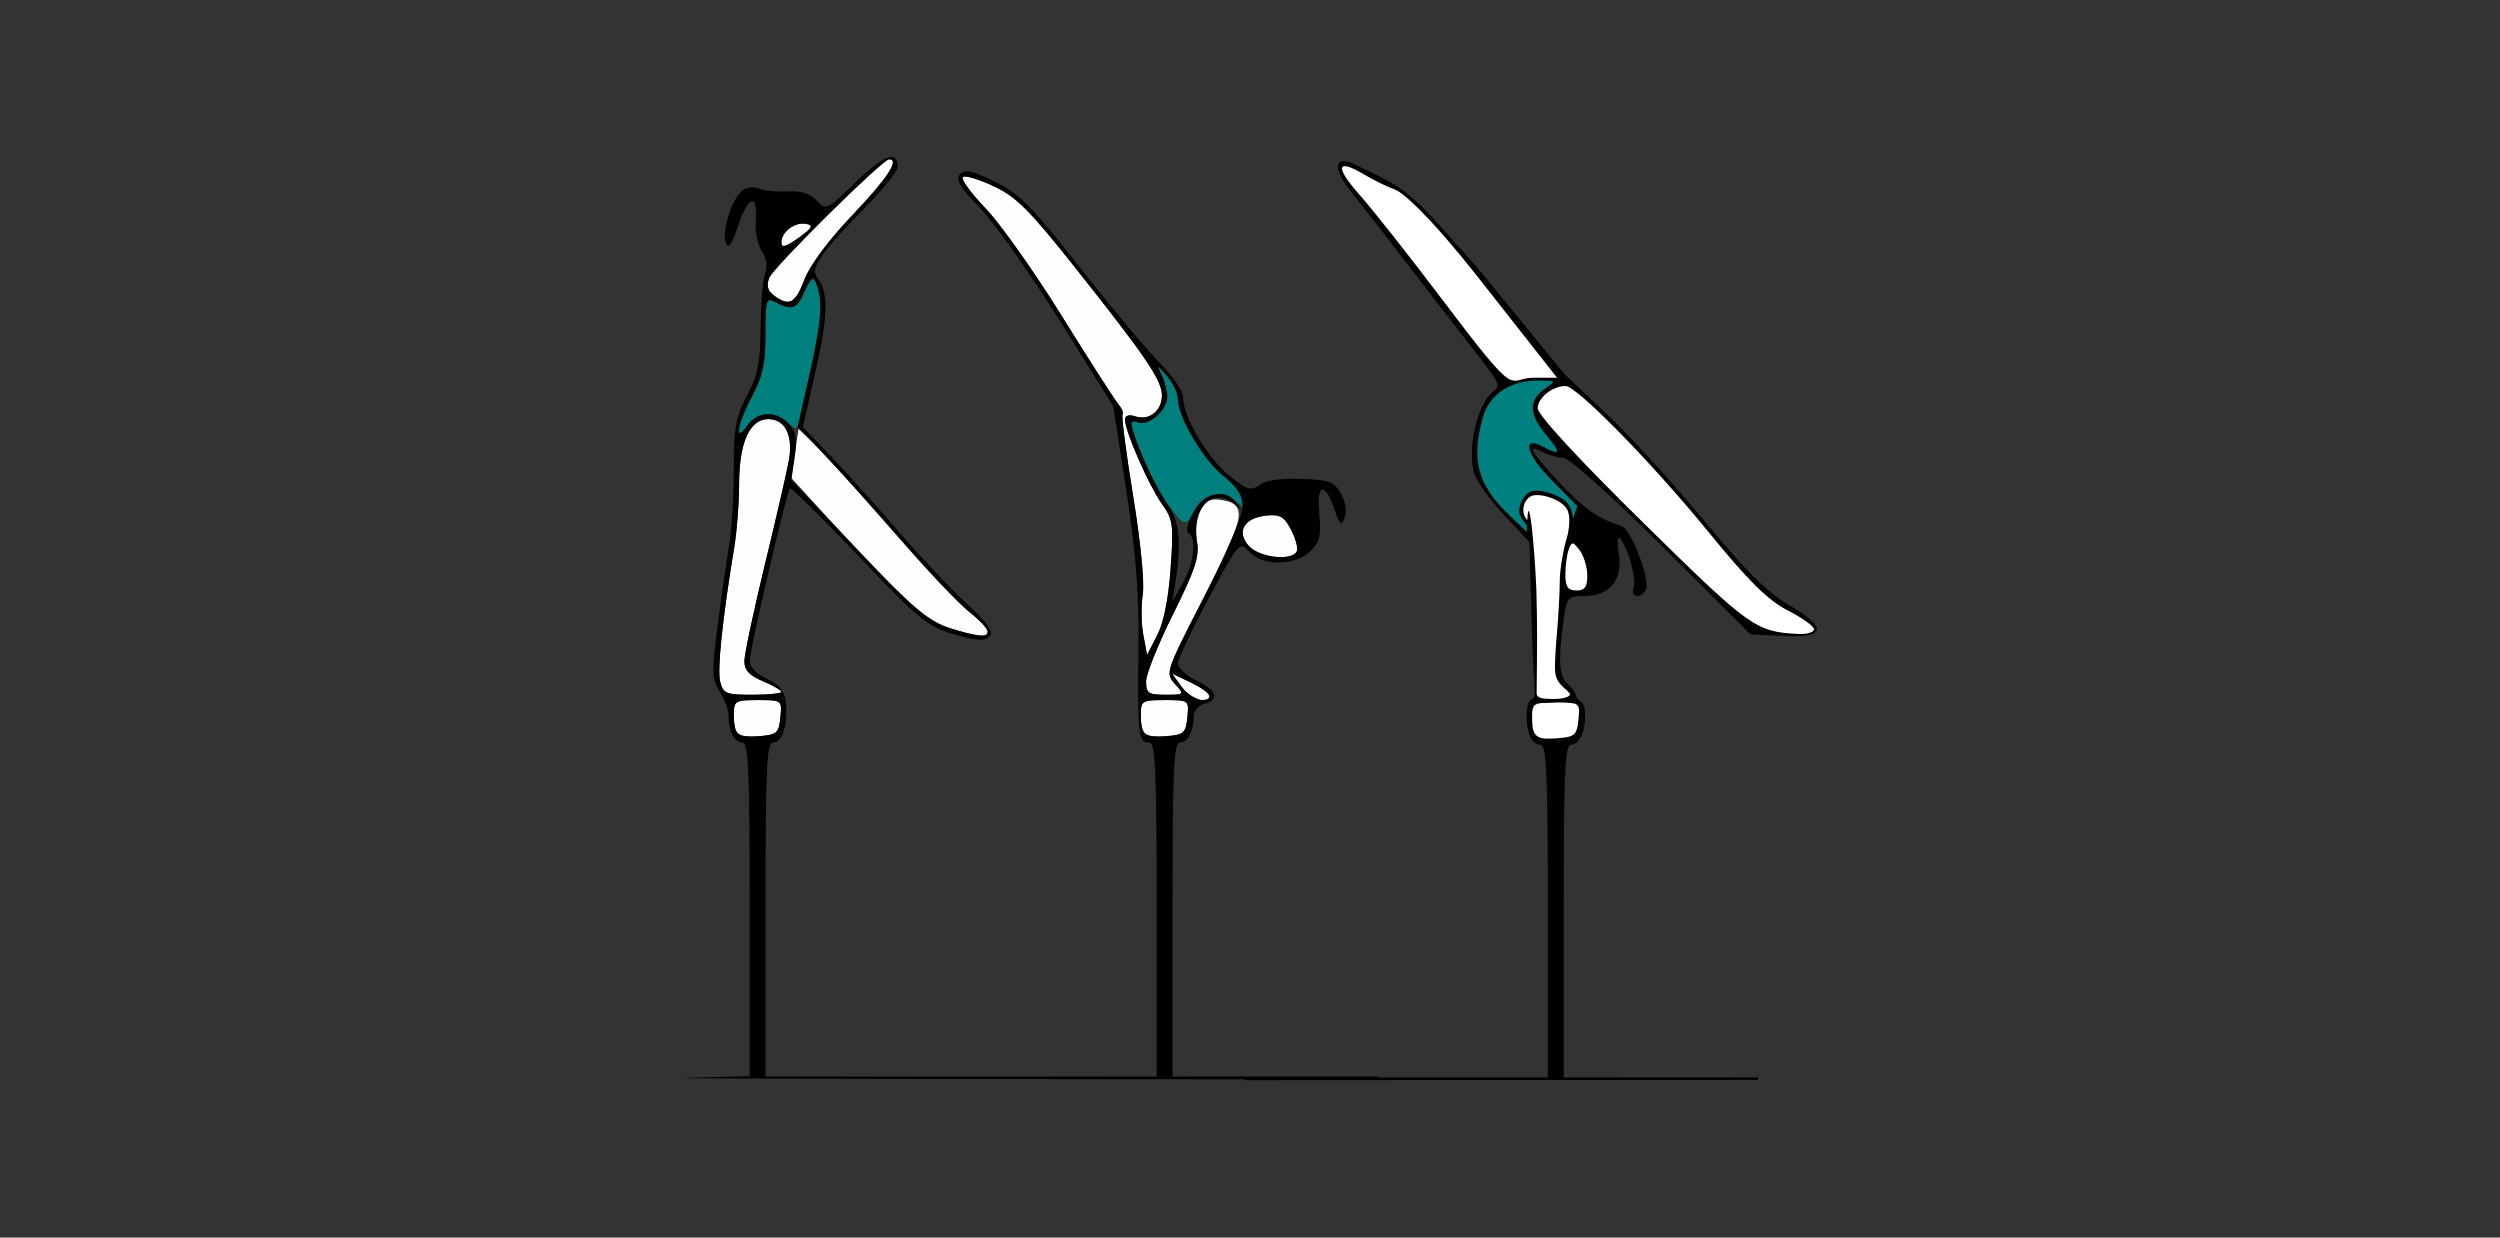 <?xml version="1.0" encoding="UTF-8" standalone="no"?>
<!-- Created with Inkscape (http://www.inkscape.org/) -->

<svg
   xmlns:dc="http://purl.org/dc/elements/1.1/"
   xmlns:cc="http://creativecommons.org/ns#"
   xmlns:rdf="http://www.w3.org/1999/02/22-rdf-syntax-ns#"
   xmlns:svg="http://www.w3.org/2000/svg"
   xmlns="http://www.w3.org/2000/svg"
   xmlns:sodipodi="http://sodipodi.sourceforge.net/DTD/sodipodi-0.dtd"
   xmlns:inkscape="http://www.inkscape.org/namespaces/inkscape"
   id="svg17751"
   version="1.1"
   inkscape:version="0.91 r13725"
   width="473.438"
   height="234.375"
   viewBox="0 0 473.438 234.375"
   sodipodi:docname="bb520604.svg">
  <rect x="0" y="0" width="473.438" height="234.375" fill="#333333" stroke="none"/>
  <defs
     id="defs17755" />
  <sodipodi:namedview
     pagecolor="#b9b9b9"
     bordercolor="#666666"
     borderopacity="1"
     objecttolerance="10"
     gridtolerance="10"
     guidetolerance="10"
     inkscape:pageopacity="0"
     inkscape:pageshadow="2"
     inkscape:window-width="1458"
     inkscape:window-height="950"
     id="namedview17753"
     showgrid="false"
     inkscape:zoom="0.8602899"
     inkscape:cx="158.01194"
     inkscape:cy="72.994038"
     inkscape:window-x="0"
     inkscape:window-y="0"
     inkscape:window-maximized="0"
     inkscape:current-layer="svg17751" />
  <g
     id="g4235"
     transform="translate(-5.568,-4.841)">
    <g
       id="g4181">
      <path
         style="fill:#000000"
         d="m 296.466,137.193 c -1.233,0 -1.691,0.506 -1.789,3.195 7.2e-4,0.031 0.01,0.067 0.01,0.098 0,3.263 1.027,5.383 2.607,5.383 1.161,0 1.393,5.242 1.393,31.5 l 0,31.5 -57.482,0 0,0.533 c 16.976,-0.012 84.96,-0.037 97.291,-0.057 l 0,-0.477 -36.809,0 0,-31.5 c 0,-26.258 0.233,-31.5 1.395,-31.5 2.183,0 3.227,-4.914 2.389,-7.561 -0.81,-1.216 -1.67,-1.115 -5.469,-1.115 l -3.535,0 z m 3.785,0.676 c 4.546,0 4.562,0.012 4.25,3.25 -0.282,2.927 -0.665,3.279 -3.85,3.547 -4.225,0.356 -4.965,-0.233 -4.965,-3.963 0,-2.697 0.22,-2.834 4.564,-2.834 z"
         id="path4699"
         inkscape:connector-curvature="0"
         sodipodi:nodetypes="ccsssccccccsscsccsssss" />
      <path
         style="fill:#ffffff;fill-opacity:1;stroke:none;stroke-width:1.4;stroke-miterlimit:4;stroke-dasharray:none"
         d="m 297.614,144.624 c -0.981,-0.213 -1.493,-0.724 -1.732,-1.729 -0.113,-0.477 -0.206,-2.073 -0.164,-2.831 0.076,-1.374 0.334,-1.787 1.246,-1.994 1.181,-0.269 5.873,-0.25 6.77,0.027 0.615,0.19 0.861,0.592 0.86,1.41 -2.7e-4,0.355 -0.135,1.878 -0.219,2.478 -0.198,1.415 -0.594,2.011 -1.537,2.311 -1.061,0.338 -4.256,0.539 -5.225,0.328 z"
         id="path4701"
         inkscape:connector-curvature="0" />
    </g>
    <g
       transform="matrix(1.071,0,0,1.071,84.787,-283.692)"
       id="g4352">
      <path
         style="fill:#fefefe"
         d="m 56.454,399.176 c -0.367,-0.368 -0.668,-1.865 -0.668,-3.326 0,-2.529 0.205,-2.656 4.265,-2.656 4.249,0 4.264,0.011 3.972,3.047 -0.264,2.744 -0.621,3.075 -3.597,3.326 -1.817,0.153 -3.605,-0.022 -3.972,-0.391 z m 71.963,0 c -0.367,-0.368 -0.668,-1.865 -0.668,-3.326 0,-2.529 0.205,-2.656 4.265,-2.656 4.249,0 4.264,0.011 3.972,3.047 -0.264,2.744 -0.621,3.075 -3.597,3.326 -1.817,0.153 -3.605,-0.022 -3.972,-0.391 z m 6.525,-8.364 -1.686,-2.323 3.321,1.589 c 3.563,1.704 4.344,3.135 1.686,3.087 -0.9,-0.016 -2.394,-1.075 -3.321,-2.353 z m -81.572,-0.888 c -0.537,-2.148 0.417,-11.229 2.508,-23.855 0.464,-2.802 0.843,-7.78 0.843,-11.062 0,-7.316 1.867,-11.5 5.131,-11.5 3.007,0 4.455,2.864 3.678,7.279 -0.339,1.926 -2.25,10.221 -4.245,18.433 -1.996,8.212 -3.629,15.905 -3.629,17.097 0,1.589 0.871,2.531 3.271,3.537 1.799,0.754 3.271,1.603 3.271,1.888 0,0.284 -2.305,0.517 -5.122,0.517 -4.678,0 -5.173,-0.202 -5.706,-2.332 z m 75.314,-0.028 c 0,-1.298 2.145,-6.649 4.767,-11.891 3.84,-7.676 4.667,-10.147 4.254,-12.705 -0.786,-4.86 0.726,-7.92 3.736,-7.559 5.301,0.635 5.025,2.568 -2.445,17.111 -6.851,13.337 -6.932,13.578 -5.22,15.476 1.726,1.913 1.712,1.928 -1.676,1.928 -3.027,0 -3.416,-0.269 -3.416,-2.361 z m -0.49,-8.231 c -0.368,-1.958 -0.413,-5.166 -0.1,-7.129 0.334,-2.097 -0.371,-9.313 -1.71,-17.502 -1.253,-7.664 -2.089,-14.125 -1.856,-14.358 0.232,-0.233 -0.135,-1.091 -0.818,-1.906 -0.682,-0.815 -5.167,-7.81 -9.967,-15.545 -4.8,-7.734 -10.841,-16.267 -13.427,-18.961 -2.585,-2.694 -4.408,-5.192 -4.051,-5.55 0.357,-0.358 2.808,0.364 5.448,1.604 4.054,1.905 6.338,4.195 14.717,14.761 12.304,15.515 15.058,19.582 15.058,22.235 0,2.72 -2.213,4.507 -4.628,3.738 -1.272,-0.405 -1.907,-0.195 -1.892,0.626 0.037,2.076 4.204,11.566 6.494,14.793 2.002,2.82 2.117,3.66 1.569,11.411 -0.382,5.398 -1.227,9.605 -2.38,11.855 l -1.788,3.488 z M 94.193,380.531 c -4.426,-1.384 -8.368,-4.886 -20.789,-18.468 l -7.464,-8.162 0.646,-4.324 0.646,-4.324 2.776,2.642 c 1.527,1.453 7.557,8.127 13.401,14.83 5.844,6.703 12.113,13.366 13.931,14.806 5.434,4.304 4.344,5.343 -3.148,3 z m 52.665,-14.579 c -2.281,-2.529 -0.852,-4.992 3.129,-5.391 2.421,-0.243 3.133,0.18 4.383,2.606 0.821,1.593 1.24,3.305 0.932,3.805 -1.034,1.678 -6.619,1.003 -8.444,-1.02 z M 62.926,321.687 c -1.168,-0.857 -1.417,-1.747 -0.88,-3.15 0.718,-1.874 20.028,-20.968 21.206,-20.968 1.908,0 -0.297,3.366 -6.404,9.776 -4.248,4.459 -7.586,8.927 -8.538,11.429 -1.642,4.312 -2.698,4.884 -5.385,2.913 z m 1.271,-9.408 c 0,-1.887 2.385,-3.678 4.384,-3.292 1.355,0.262 1.098,0.731 -1.357,2.485 -2.269,1.621 -3.027,1.823 -3.027,0.807 z"
         id="path3354"
         inkscape:connector-curvature="0"
         sodipodi:nodetypes="cssssccsssscscssssssssssssssssssssssssscssscsssssssscssscccssssssscsssssssssss" />
      <path
         style="fill:#007f7f"
         d="m 133.011,359.22 c -2.311,-3.04 -5.31,-9.194 -6.626,-13.598 -0.501,-1.677 -0.325,-1.987 0.869,-1.527 1.885,0.726 5.167,-2.161 5.167,-4.545 0,-0.985 -0.444,-2.713 -0.987,-3.839 -0.929,-1.926 -0.873,-1.917 0.935,0.165 1.057,1.217 1.922,3.024 1.922,4.016 0,3.142 4.526,10.907 7.83,13.435 1.752,1.34 3.411,3.304 3.687,4.363 0.474,1.818 0.405,1.839 -1.225,0.359 -2.274,-2.064 -5.776,-1.483 -7.092,1.178 -1.656,3.345 -1.932,3.344 -4.479,-0.007 z M 56.721,345.261 c 0,-0.811 1.051,-3.459 2.336,-5.883 1.85,-3.489 2.336,-5.772 2.336,-10.954 0,-6.181 0.101,-6.492 1.808,-5.575 2.86,1.535 3.805,1.173 5.119,-1.961 1.296,-3.091 1.784,-2.872 2.762,1.236 0.515,2.164 -0.133,5.926 -3.659,21.253 -0.474,2.06 -0.626,2.109 -2.175,0.703 -2.339,-2.124 -5.361,-1.879 -7.072,0.572 -1.066,1.527 -1.455,1.69 -1.455,0.608 z"
         id="path3350"
         inkscape:connector-curvature="0"
         sodipodi:nodetypes="cssssssscssccssssssssss" />
      <path
         inkscape:connector-curvature="0"
         style="fill:#000000"
         d="m 83.738,297.17 c -1.138,-0.08 -3.233,1.375 -6.316,4.375 -5.185,5.046 -5.311,5.107 -6.982,3.328 -1.173,-1.249 -2.77,-1.754 -5.141,-1.621 -1.891,0.106 -4.18,-0.121 -5.086,-0.506 -0.934,-0.396 -2.227,-0.216 -2.988,0.418 -1.843,1.534 -3.615,7.256 -2.852,9.209 0.456,1.167 1.05,0.327 2.188,-3.086 1.776,-5.329 3.521,-5.82 3.096,-0.871 -0.156,1.821 0.321,4.24 1.059,5.373 0.845,1.298 1.069,2.755 0.607,3.936 -0.403,1.031 -0.761,5.334 -0.797,9.561 -0.054,6.316 -0.482,8.469 -2.402,12.092 -2.003,3.778 -2.338,5.637 -2.338,13.004 0,4.727 -0.386,10.886 -0.859,13.688 -0.474,2.802 -1.385,9.174 -2.025,14.16 -1.044,8.129 -1.004,9.312 0.393,11.451 0.857,1.312 1.559,3.21 1.559,4.217 0,2.825 1.001,4.797 2.436,4.797 1.085,0 1.303,4.912 1.303,29.504 l 0,29.502 -11.449,0.295 c -4.931,0.127 47.052,0.229 122.57,0.266 l 0,-0.504 -11.588,0 -24.768,0 0,-29.531 c 0,-24.617 0.217,-29.531 1.303,-29.531 1.409,0 2.436,-1.963 2.436,-4.654 0,-0.929 0.841,-1.91 1.869,-2.18 2.814,-0.738 2.257,-2.385 -1.4,-4.135 -1.799,-0.861 -3.257,-2.226 -3.238,-3.033 0.019,-0.807 2.472,-6.006 5.453,-11.555 5.333,-9.928 5.447,-10.059 7.121,-8.203 2.352,2.607 8.221,2.555 10.865,-0.098 1.634,-1.639 1.9,-2.785 1.535,-6.596 -0.515,-5.373 1.005,-5.781 2.709,-0.727 0.927,2.752 1.185,2.956 1.793,1.424 0.428,-1.078 0.169,-2.753 -0.65,-4.219 -1.203,-2.153 -2.007,-2.455 -7.018,-2.643 -3.601,-0.135 -6.292,0.253 -7.398,1.064 -1.534,1.125 -2.167,0.928 -5.387,-1.664 -3.82,-3.076 -8.123,-10.371 -8.123,-13.773 0,-1.097 -1.782,-3.762 -3.971,-5.938 -2.185,-2.172 -8.533,-9.752 -14.107,-16.846 -8.672,-11.034 -10.864,-13.255 -15.182,-15.379 -3.956,-1.946 -5.292,-2.236 -6.182,-1.344 -0.889,0.892 -0.113,2.198 3.588,6.051 2.596,2.703 8.949,11.686 14.117,19.961 l 9.398,15.045 2.307,14.955 c 1.768,11.457 2.27,18.132 2.148,28.547 -0.172,14.79 -0.035,15.938 1.908,15.938 1.085,0 1.303,4.914 1.303,29.531 l 0,29.531 -34.58,0 -34.58,0 0,-29.531 c 0,-25.456 0.192,-29.531 1.385,-29.531 1.615,0 2.631,-3.313 2.193,-7.152 -0.224,-1.968 -1.118,-3.07 -3.324,-4.098 -1.909,-0.89 -3.024,-2.095 -3.037,-3.281 -0.021,-1.921 6.48,-29.678 7.119,-30.398 0.195,-0.22 5.643,5.157 12.105,11.949 10.764,11.312 12.184,12.474 16.908,13.852 3.96,1.155 5.405,1.247 6.23,0.396 0.817,-0.841 -0.177,-2.27 -4.145,-5.953 -2.871,-2.665 -8.313,-8.432 -12.092,-12.814 -3.779,-4.383 -9.088,-10.289 -11.801,-13.125 l -4.932,-5.156 2.297,-10.172 c 2.204,-9.765 2.252,-13.692 0.199,-16.307 -1.229,-1.565 0.662,-4.337 8.193,-12.004 3.336,-3.396 6.064,-6.752 6.064,-7.461 0,-1.15 -0.337,-1.751 -1.02,-1.799 z m -0.486,0.398 c 1.908,0 -0.296,3.367 -6.402,9.777 -4.248,4.459 -7.587,8.926 -8.539,11.428 -1.642,4.312 -2.698,4.885 -5.385,2.914 -1.168,-0.857 -1.416,-1.747 -0.879,-3.15 0.718,-1.874 20.027,-20.969 21.205,-20.969 z m 13.24,3.061 c 0.744,-0.085 2.911,0.604 5.221,1.689 4.054,1.905 6.338,4.195 14.717,14.76 12.304,15.515 15.057,19.583 15.057,22.236 0,2.72 -2.212,4.505 -4.627,3.736 -1.272,-0.405 -1.907,-0.194 -1.893,0.627 0.037,2.076 4.204,11.566 6.494,14.793 2.002,2.82 2.117,3.659 1.568,11.41 l 0,0.002 c -0.382,5.398 -1.225,9.603 -2.379,11.854 l -1.789,3.488 -0.668,-3.559 c -0.368,-1.958 -0.412,-5.166 -0.1,-7.129 0.334,-2.097 -0.371,-9.313 -1.711,-17.502 -1.253,-7.664 -2.09,-14.126 -1.857,-14.359 0.232,-0.233 -0.134,-1.091 -0.816,-1.906 -0.682,-0.815 -5.167,-7.811 -9.967,-15.545 -4.8,-7.734 -10.843,-16.267 -13.428,-18.961 -2.585,-2.694 -4.408,-5.191 -4.051,-5.549 0.045,-0.045 0.122,-0.074 0.229,-0.086 z m -28.674,8.311 c 0.257,-0.016 0.514,-0.001 0.764,0.047 1.355,0.262 1.098,0.733 -1.357,2.486 -2.269,1.621 -3.027,1.823 -3.027,0.807 0,-1.652 1.825,-3.23 3.621,-3.34 z m 2.078,9.734 c 0.047,0.014 0.085,0.049 0.117,0.105 1.569,2.765 1.406,6.863 -0.637,15.928 l -2.285,10.141 5.355,5.658 c 2.945,3.111 9.009,9.875 13.475,15.031 4.466,5.156 9.606,10.555 11.422,11.994 1.816,1.44 3.303,3.022 3.303,3.516 0,1.176 -1.409,1.054 -6.707,-0.582 -3.696,-1.141 -6.19,-3.264 -16.174,-13.764 l -11.805,-12.414 0.59,-4.066 c 0.455,-3.136 0.219,-4.478 -1.027,-5.859 -2.166,-2.401 -5.562,-2.267 -7.348,0.291 -2.39,3.423 -1.774,-0.266 0.881,-5.275 1.85,-3.489 2.336,-5.771 2.336,-10.953 0,-6.181 0.102,-6.493 1.809,-5.576 2.86,1.535 3.806,1.175 5.119,-1.959 0.591,-1.411 1.249,-2.314 1.576,-2.215 z M 130.875,334.291 c 0.124,0.022 0.59,0.545 1.494,1.586 1.057,1.217 1.922,3.022 1.922,4.014 0,3.176 4.462,10.765 8.01,13.619 2.539,2.043 3.439,3.48 3.439,5.49 0,1.544 -2.967,8.494 -6.854,16.061 -6.745,13.131 -6.824,13.369 -5.111,15.268 1.726,1.913 1.712,1.928 -1.676,1.928 -3.027,0 -3.416,-0.267 -3.416,-2.359 0,-1.298 2.146,-6.649 4.768,-11.891 3.84,-7.676 4.668,-10.147 4.254,-12.705 -1.02,-6.303 2.933,-10.08 6.867,-6.561 1.12,1.001 1.124,0.927 0.033,-0.516 -1.955,-2.585 -5.662,-1.667 -7.635,1.891 -0.984,1.774 -1.301,3.243 -0.773,3.57 1.471,0.912 0.949,5.373 -1.039,8.883 l -1.859,3.281 0.463,-2.812 c 1.218,-7.386 0.882,-11.399 -1.197,-14.328 -2.073,-2.921 -4.984,-9.086 -6.18,-13.088 -0.501,-1.677 -0.323,-1.985 0.871,-1.525 1.885,0.726 5.166,-2.163 5.166,-4.547 0,-0.985 -0.445,-2.712 -0.988,-3.838 -0.464,-0.963 -0.682,-1.442 -0.559,-1.42 z m -69.023,9.215 c 3.007,0 4.455,2.865 3.678,7.279 -0.339,1.926 -2.248,10.222 -4.244,18.434 -1.996,8.212 -3.631,15.904 -3.631,17.096 0,1.589 0.871,2.531 3.271,3.537 1.799,0.754 3.271,1.605 3.271,1.889 0,0.284 -2.306,0.516 -5.123,0.516 -4.678,0 -5.172,-0.202 -5.705,-2.332 -0.537,-2.148 0.417,-11.229 2.508,-23.855 0.464,-2.802 0.844,-7.78 0.844,-11.062 0,-7.316 1.867,-11.5 5.131,-11.5 z m 88.967,16.996 c 1.775,-0.049 2.457,0.542 3.551,2.664 0.821,1.593 1.24,3.304 0.932,3.805 -1.034,1.678 -6.618,1.004 -8.443,-1.02 -2.281,-2.529 -0.852,-4.992 3.129,-5.391 0.303,-0.03 0.578,-0.052 0.832,-0.059 z m -17.562,27.986 3.32,1.59 c 1.827,0.874 3.322,1.931 3.322,2.352 0,1.669 -3.37,0.57 -4.957,-1.617 l -1.686,-2.324 z m -73.205,4.705 c 4.249,0 4.264,0.012 3.973,3.047 -0.264,2.744 -0.621,3.075 -3.598,3.326 -3.949,0.333 -4.641,-0.22 -4.641,-3.717 0,-2.529 0.206,-2.656 4.266,-2.656 z m 71.963,0 c 4.249,0 4.264,0.012 3.973,3.047 -0.264,2.744 -0.621,3.075 -3.598,3.326 -3.949,0.333 -4.641,-0.22 -4.641,-3.717 0,-2.529 0.206,-2.656 4.266,-2.656 z"
         id="path3348" />
    </g>
    <path
       sodipodi:nodetypes="sssssccccccccsssssscsssscccsscccss"
       inkscape:connector-curvature="0"
       id="path4232"
       d="m 259.259,35.613 c -0.735,0.674 -0.149,2.611 1.875,5.137 1.594,1.99 9.182,11.78 16.862,21.756 13.02,16.914 12.106,14.689 9.852,16.943 -2.652,2.652 -4.302,10.326 -3.182,14.791 0.375,1.496 2.901,5.088 5.611,7.984 l 4.928,5.266 0.424,15.312 c 0.136,4.897 0.323,8.782 0.504,11.158 0.212,2.694 0.013,3.169 -0.365,3.27 -0.385,0.103 -0.679,0.832 -0.679,0.832 l 9.669,-0.472 c 0,0 -0.452,-0.224 -0.715,-0.908 -0.128,-0.659 -0.752,-1.598 -1.512,-2.229 -1.707,-1.417 -1.933,-4.383 -0.904,-11.889 0.634,-4.629 0.822,-4.855 4.023,-4.855 4.79,0 7.276,-3.07 6.477,-7.996 -0.344,-2.122 -0.236,-3.428 0.24,-2.902 1.51,1.668 3.179,7.757 2.564,9.357 -0.665,1.732 1.239,2.128 2.264,0.471 1.046,-1.693 -2.663,-11.578 -4.57,-12.18 -4.311,-1.36 -7.152,-3.332 -11.592,-8.045 -5.483,-5.82 -6.545,-7.698 -3.402,-6.016 1.18,0.631 2.996,1.148 4.035,1.148 1.042,0 9.394,7.491 18.643,16.719 l 16.756,16.717 6.279,0.287 c 8.101,0.371 8.37,-1.556 0.83,-5.953 -3.898,-2.273 -8.39,-6.751 -15.783,-15.734 -5.685,-6.907 -13.98,-16.003 -18.432,-20.211 l -8.094,-7.65 -15.744,-19.261 c -13.983,-15.902 -13.532,-15.517 -24.138,-20.552 -1.367,-0.649 -2.284,-0.699 -2.725,-0.295 z"
       style="fill:#000000" />
    <path
       sodipodi:nodetypes="sssscssssssscsssscsccccsccccccccssssccs"
       inkscape:connector-curvature="0"
       id="path4230"
       d="m 259.818,36.445 c -0.484,0.506 0.639,2.395 3.396,5.495 2.39,2.688 9.329,11.487 15.421,19.552 15.033,19.902 12.105,14.881 17.355,14.881 l 4.449,0 -14.908,-18.946 c -9.042,-11.492 -14.258,-16.176 -15.853,-16.71 -1.256,-0.421 -3.879,-1.708 -5.828,-2.86 -2.308,-1.364 -3.656,-1.806 -4.033,-1.413 z m 42.234,41.499 c -2.484,0 -5.275,2.223 -5.275,4.203 0,1.262 7.604,9.514 19.975,21.678 20.305,19.965 21.305,20.681 29.471,21.072 1.583,0.076 2.879,-0.325 2.879,-0.891 0,-0.566 -2.237,-2.169 -4.971,-3.561 -3.742,-1.905 -7.47,-5.597 -15.078,-14.93 -10.526,-12.913 -24.881,-27.572 -27,-27.572 z m -5.424,20.645 c -0.282,0.002 -0.538,0.03 -0.756,0.088 -1.709,0.453 -2.527,3.118 -1.068,4.676 l 0.019,-0.359 c 0.271,-4.948 1.289,4.265 1.691,13.406 0.205,7.363 0.151,10.637 0.051,19.729 0,1.002 1.335,1.078 3.312,1.078 1.948,0 3.191,-0.523 3.008,-0.98 -0.282,-0.351 -0.589,-0.672 -1.002,-1.002 -0.839,-0.746 -1.636,-1.567 -1.801,-3.053 -0.118,-1.063 0.03,-3.491 0.211,-5.99 0.36,-3.867 0.656,-8.918 0.66,-11.312 0.004,-2.273 0.665,-6.073 1.498,-8.754 0.246,-1.228 0.512,-3.127 0.047,-4.457 -0.629,-1.798 -3.895,-3.085 -5.871,-3.068 z m 6.799,9.174 c -0.284,-0.024 -0.481,0.35 -0.771,1.107 -0.356,0.927 -0.646,3.061 -0.646,4.74 0,2.356 0.477,3.053 2.092,3.053 1.594,0 2.086,-0.686 2.061,-2.877 -0.018,-1.583 -0.668,-3.716 -1.445,-4.74 -0.635,-0.837 -1.005,-1.259 -1.289,-1.283 z"
       style="fill:#ffffff" />
    <path
       inkscape:connector-curvature="0"
       id="path4228"
       d="m 296.956,76.897 c 3.398,0 3.407,0.013 1.1,1.629 -3.056,2.14 -2.939,4.808 0.383,8.756 2.832,3.366 2.67,3.931 -0.621,2.17 -4.15,-2.221 -3.266,1.368 1.539,6.246 l 4.92,4.994 -0.76,2.238 c -0.198,0.036 -0.045,-2.109 -1.738,-3.379 -1.849,-1.387 -5.497,-2.365 -6.781,-1.389 -1.284,0.976 -1.951,2.878 -1.643,4.008 0.269,0.985 1.084,1.657 1.391,2.256 l -0.062,1.117 -3.232,-3.074 c -6.023,-5.727 -7.321,-10.452 -5.084,-18.508 1.241,-4.47 5.131,-7.064 10.59,-7.064 z"
       style="fill:#008080" />
  </g>
</svg>

